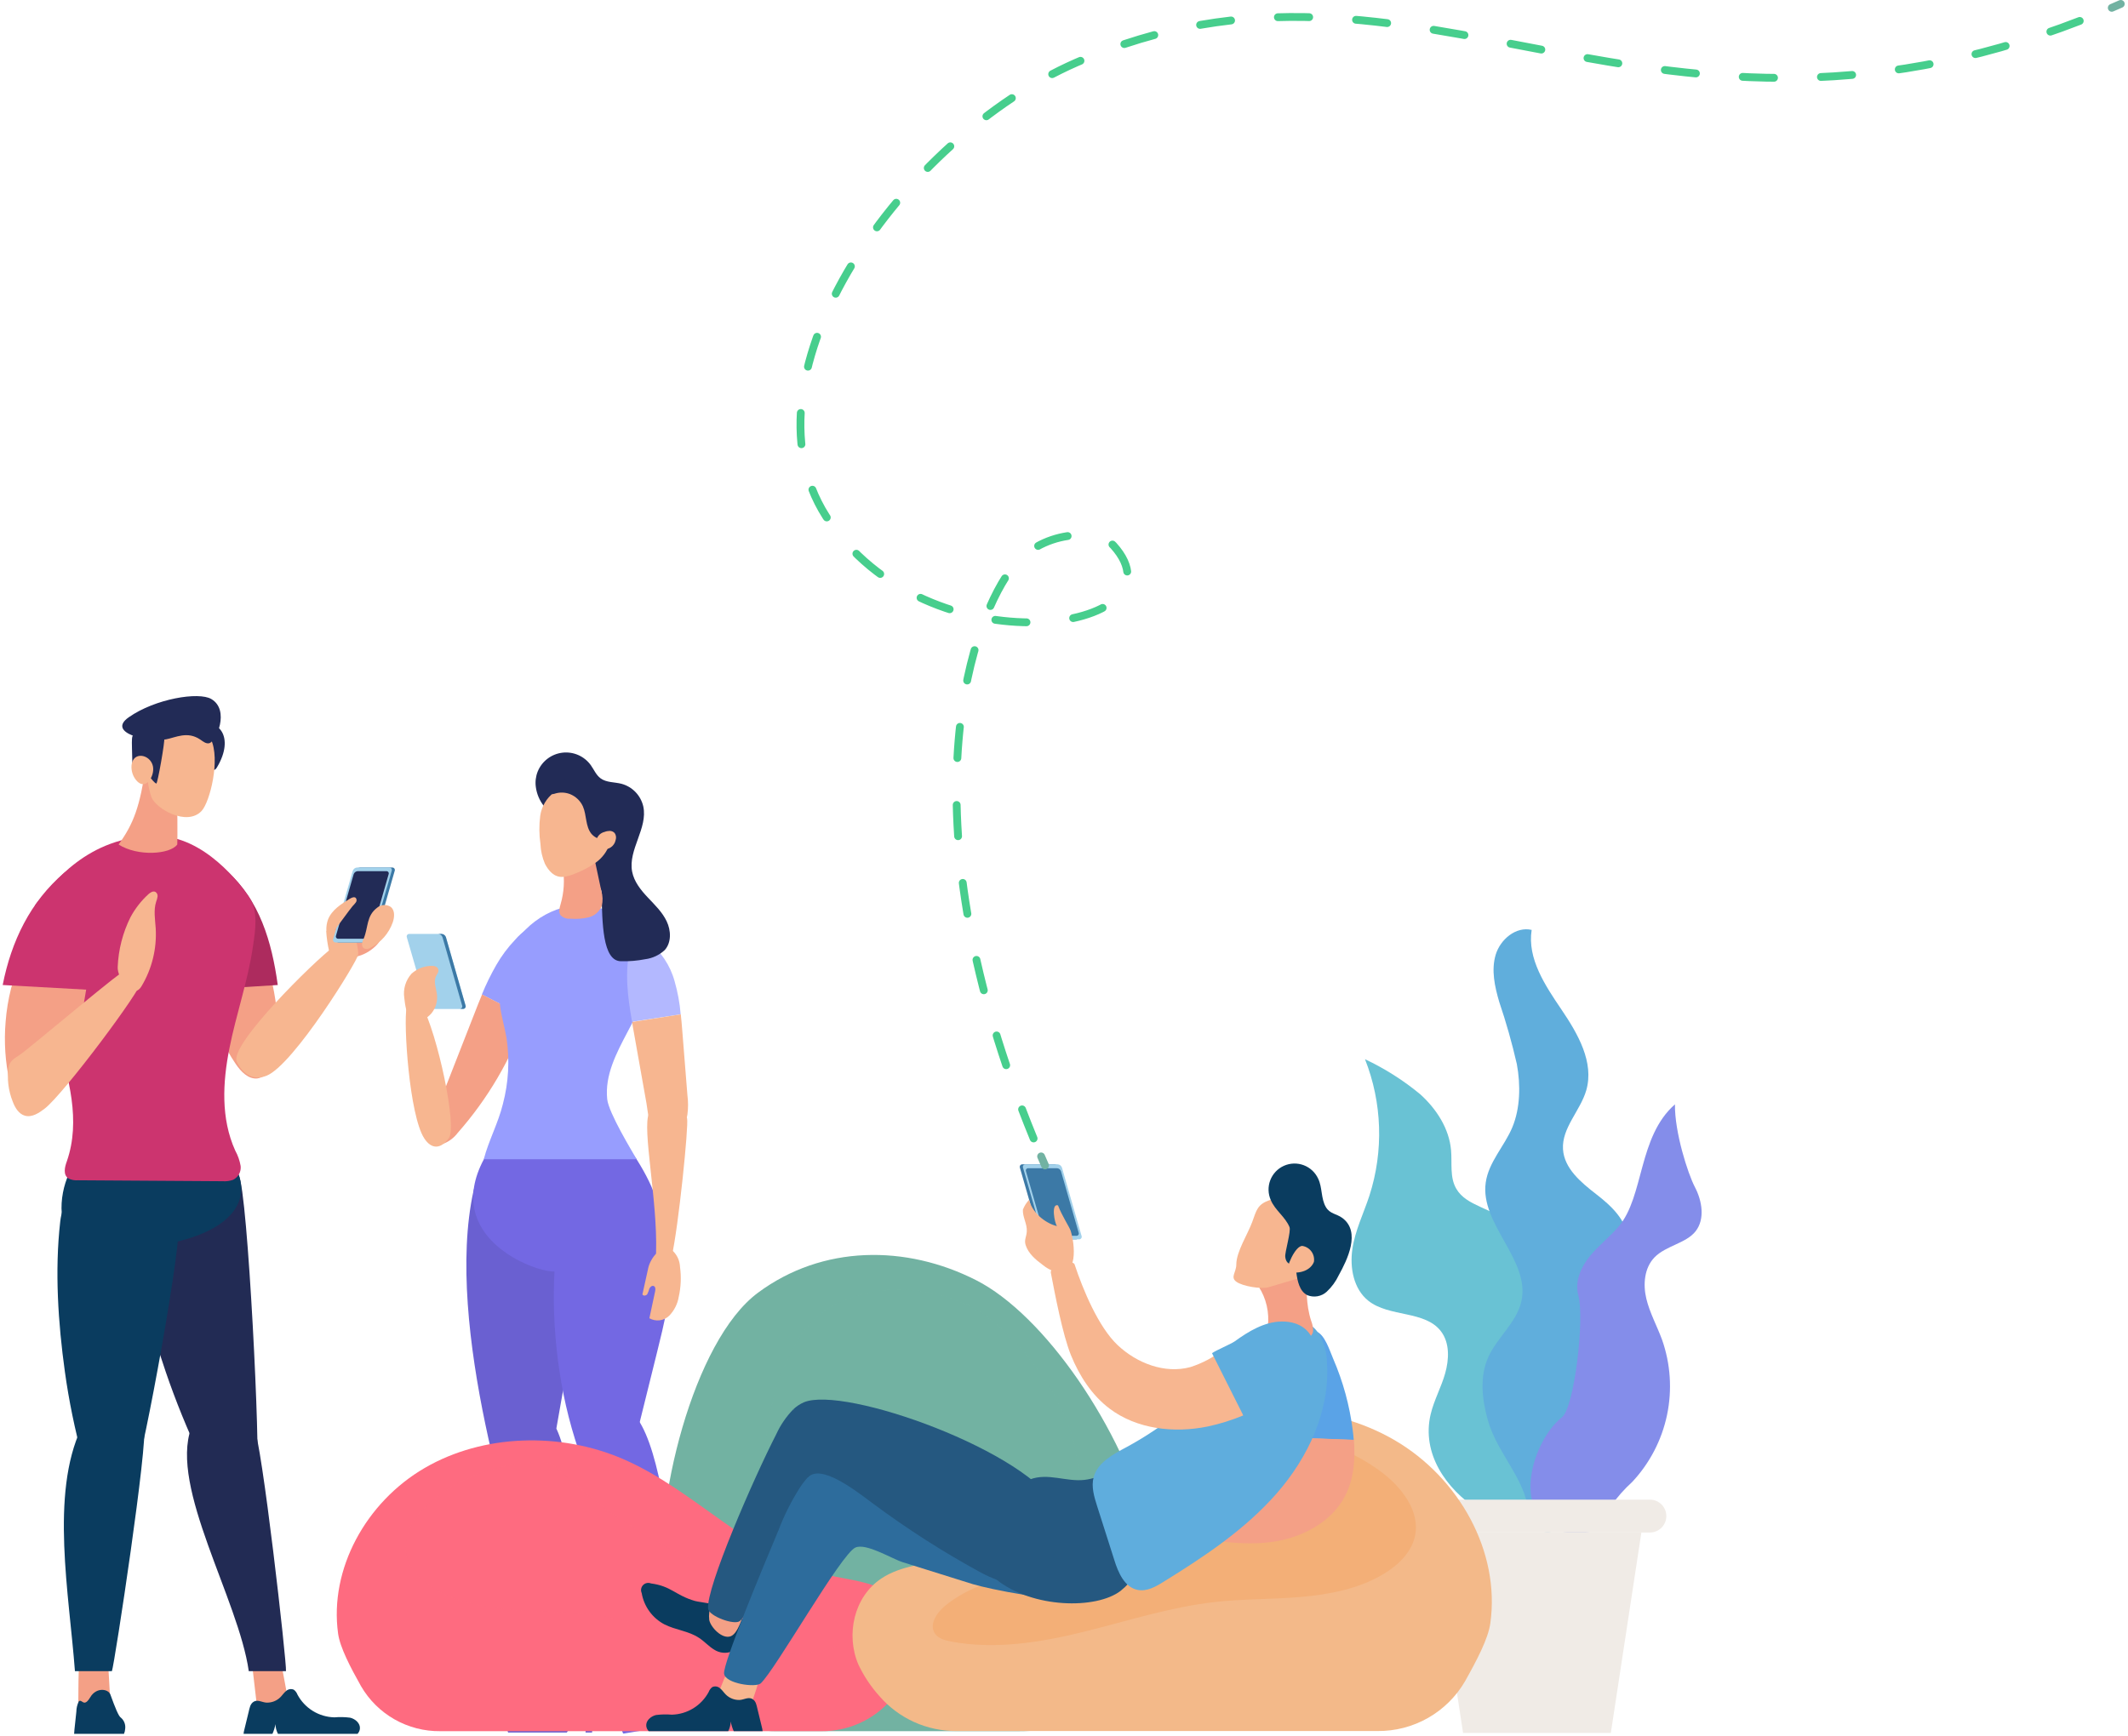 <svg width="544" height="444" viewBox="0 0 544 444" fill="none" xmlns="http://www.w3.org/2000/svg">
<path d="M365.735 361.619C366.592 358.014 368.456 354.695 369.449 351.145C370.442 347.595 370.632 343.432 368.401 340.467C364.321 335.026 355.153 336.876 349.793 332.605C346.025 329.599 345.032 324.199 345.713 319.438C346.393 314.677 348.583 310.297 350.079 305.727C353.748 294.321 353.349 281.995 348.95 270.85C354.002 273.229 358.737 276.231 363.042 279.787C367.191 283.528 370.455 288.534 370.945 294.097C371.244 297.443 370.564 301.088 372.305 303.999C374.93 308.543 381.664 308.787 385.105 312.732C388.193 316.255 396.626 353.43 395.538 356.559C394.327 359.959 390.274 361.483 388.41 364.584C386.547 367.685 392.586 373.371 393.416 376.677C395.701 385.899 388.465 392.999 377.8 386.008C369.721 380.703 363.341 371.712 365.735 361.619Z" fill="#69C2D4"/>
<path d="M380.29 362.925C378.834 357.715 378.249 351.975 380.453 347.037C382.656 342.099 387.703 338.182 388.927 332.741C391.28 322.186 378.29 313.072 379.814 302.367C380.548 297.144 384.602 293.077 386.615 288.248C388.628 283.419 388.764 277.461 387.757 272.061C386.53 266.706 385.032 261.417 383.269 256.214C382.112 252.283 381.174 248.053 382.357 244.122C383.541 240.191 387.567 236.831 391.552 237.783C390.396 245.128 395.007 251.998 399.197 258.187C403.386 264.376 407.576 271.653 405.508 278.808C403.985 284.045 399.224 288.411 399.564 293.866C399.863 298.749 404.121 302.313 407.984 305.305C411.847 308.298 416.037 312.106 416.023 316.962C416.023 323.491 408.542 328.048 408.147 334.564C407.794 340.576 413.588 345.296 414.5 351.254C415.411 357.212 411.453 362.598 407.576 367.128C403.699 371.657 399.415 376.649 399.564 382.662C399.632 385.382 400.476 388.742 398.394 390.551C392.681 395.502 390.736 384.756 389.648 381.913C387.186 375.235 382.276 370.079 380.29 362.925Z" fill="#60AEDC"/>
<path d="M399.306 362.394C402.475 359.878 405.128 337.094 403.482 331.218C402.516 327.776 404.108 324.09 406.352 321.302C408.596 318.513 411.507 316.323 413.82 313.589C420.322 305.89 418.73 290.669 428.184 282.385C428.075 289.458 431.462 300.068 433.298 303.578C435.135 307.087 435.896 311.739 433.462 314.84C431.027 317.942 425.871 318.513 422.947 321.519C420.335 324.24 419.995 328.443 420.866 332.075C421.736 335.706 423.586 339.039 424.878 342.548C427.059 348.727 427.503 355.385 426.163 361.798C424.822 368.211 421.748 374.134 417.275 378.921C415.245 380.768 413.421 382.83 411.834 385.069C410.038 388.007 411.031 389.803 408.039 391.136C404.693 392.632 398.68 392.319 395.715 390.102C387.064 383.682 392.491 367.794 399.306 362.394Z" fill="#848DEA"/>
<path d="M411.792 443.124H374.019L366.197 391.884H419.6L411.792 443.124Z" fill="#F0EBE6"/>
<path d="M421.777 383.464H364.021C361.7 383.464 359.818 385.346 359.818 387.667C359.818 389.988 361.7 391.87 364.021 391.87H421.777C424.098 391.87 425.98 389.988 425.98 387.667C425.98 385.346 424.098 383.464 421.777 383.464Z" fill="#F0EBE6"/>
<path fill-rule="evenodd" clip-rule="evenodd" d="M51.337 372.843C52.717 375.753 54.597 379.043 57.337 379.843C59.237 380.413 64.557 376.843 65.627 375.393C66.697 373.943 63.387 304.593 61.007 300.393C57.807 294.723 32.557 302.543 33.427 312.393C34.537 324.953 38.117 338.323 42.367 350.783C44.937 358.301 47.931 365.666 51.337 372.843Z" fill="#222B54"/>
<path d="M20.007 437.233C22.782 437.643 25.614 437.414 28.287 436.563L27.727 426.793C27.74 426.38 27.648 425.97 27.457 425.603C27.268 425.367 27.031 425.173 26.763 425.034C26.494 424.894 26.199 424.812 25.897 424.793C23.637 424.393 20.207 424.273 20.137 427.093C20.007 430.473 20.057 433.853 20.007 437.233Z" fill="#F4A086"/>
<path d="M65.797 437.233C68.542 437.649 71.346 437.42 73.987 436.563L72.177 426.793C72.133 426.369 71.989 425.961 71.757 425.603C71.321 425.134 70.725 424.845 70.087 424.793C67.787 424.393 64.337 424.273 64.617 427.093C65.007 430.473 65.407 433.853 65.797 437.233Z" fill="#F4A086"/>
<path fill-rule="evenodd" clip-rule="evenodd" d="M64.877 364.853C61.267 359.093 52.577 355.143 48.877 365.143C43.317 380.393 60.977 408.913 63.597 427.323H73.107C73.367 425.543 66.877 368.053 64.877 364.853Z" fill="#222B54"/>
<path fill-rule="evenodd" clip-rule="evenodd" d="M19.117 317.263C21.417 319.083 24.457 319.353 27.317 319.353C50.817 319.353 64.427 311.713 61.177 300.913C57.837 289.823 36.797 291.613 25.807 295.193C23.447 295.963 19.987 296.703 18.377 298.913C16.007 302.123 13.517 312.863 19.117 317.263Z" fill="#0A3C5F"/>
<path d="M51.267 241.233C52.027 252.033 54.147 263.103 60.267 272.073C61.577 274.003 63.477 276.003 65.797 275.763C66.463 275.649 67.096 275.391 67.65 275.005C68.205 274.62 68.668 274.117 69.007 273.533C69.703 272.35 70.161 271.042 70.357 269.683C72.357 259.123 69.107 248.363 65.897 238.113C64.577 233.893 62.817 226.423 58.517 224.113C54.047 221.743 51.787 229.063 51.377 232.053C51.023 235.101 50.986 238.178 51.267 241.233Z" fill="#F4A086"/>
<path d="M50.747 225.883C50.957 224.093 51.437 221.983 53.097 221.203C54.757 220.423 56.727 221.583 58.097 222.803C66.337 230.213 69.467 240.683 71.007 251.873L51.217 253.093C49.875 244.082 49.717 234.935 50.747 225.883Z" fill="#AD2B5E"/>
<path fill-rule="evenodd" clip-rule="evenodd" d="M21.117 372.843C21.907 375.753 23.117 379.043 25.698 379.843C27.477 380.413 33.517 376.843 34.877 375.393C36.237 373.943 47.138 315.763 45.597 311.543C44.601 308.89 42.917 306.55 40.719 304.762C38.521 302.973 35.887 301.8 33.087 301.363C25.378 300.133 16.508 302.523 15.398 312.363C13.967 324.923 14.857 338.293 16.587 350.753C17.621 358.206 19.134 365.585 21.117 372.843Z" fill="#0A3C5F"/>
<path d="M85.168 242.203C86.478 241.263 88.088 240.273 89.608 240.833C90.226 241.125 90.742 241.597 91.087 242.188C91.431 242.779 91.589 243.461 91.537 244.143C91.537 245.503 75.088 272.273 68.157 275.063C64.668 276.463 61.938 274.523 60.528 271.463C58.568 267.213 80.388 245.683 85.168 242.203Z" fill="#F7B690"/>
<path fill-rule="evenodd" clip-rule="evenodd" d="M36.787 364.853C34.557 359.103 25.727 354.563 20.787 365.143C12.787 382.143 17.687 407.643 19.157 427.323H28.607C29.287 425.543 38.007 368.053 36.787 364.853Z" fill="#0A3C5F"/>
<path d="M63.717 229.433C66.117 232.973 65.247 238.023 64.647 242.113C63.367 250.883 60.367 259.373 58.647 268.063C56.927 276.753 56.427 285.983 60.127 294.193C60.807 295.423 61.277 296.758 61.517 298.143C61.6 298.86 61.459 299.585 61.113 300.219C60.767 300.853 60.235 301.364 59.587 301.683C58.729 301.989 57.816 302.112 56.907 302.043L19.907 301.803C19.092 301.871 18.274 301.719 17.537 301.363C16.057 300.433 16.537 298.423 17.107 296.893C20.667 286.603 17.617 275.533 14.387 265.163C11.157 254.793 7.207 242.163 9.007 231.403C13.367 226.083 22.277 213.743 39.937 213.743C52.297 213.743 61.567 226.253 63.717 229.433Z" fill="#CC346F"/>
<path d="M2.847 252.683C5.352 243.174 10.562 234.597 17.848 227.993C19.157 226.813 20.927 225.633 22.547 226.323C22.979 226.536 23.358 226.842 23.658 227.219C23.957 227.596 24.169 228.034 24.277 228.503C24.494 229.437 24.562 230.399 24.477 231.353C24.008 242.503 22.008 253.553 20.008 264.563C19.524 267.971 18.61 271.305 17.288 274.483C15.931 277.684 13.396 280.24 10.207 281.623C8.527 282.263 5.767 282.623 4.207 281.433C2.957 280.433 2.757 277.973 2.437 276.563C1.336 271.542 0.999 266.384 1.437 261.263C1.658 258.368 2.13 255.497 2.847 252.683Z" fill="#F4A086"/>
<path fill-rule="evenodd" clip-rule="evenodd" d="M0.007 256.203C-0.002 256.273 -0.002 256.343 0.007 256.413L0.007 256.203Z" fill="#18898D"/>
<path d="M24.797 225.883C24.707 224.093 24.367 221.983 22.747 221.203C21.128 220.423 17.898 221.933 16.457 223.153C7.737 230.563 2.888 240.683 0.688 251.873L22.688 253.093C24.568 244.153 25.277 235.006 24.797 225.883Z" fill="#CC346F"/>
<path d="M32.437 247.823C34.177 247.653 35.727 249.213 36.117 250.923C36.507 252.633 16.337 279.683 11.457 283.453C9.977 284.593 8.177 285.793 6.377 285.293C4.767 284.843 3.817 283.203 3.237 281.633C2.131 278.858 1.766 275.842 2.177 272.883C2.567 270.943 4.317 270.343 5.727 269.243C10.917 265.183 31.317 247.933 32.437 247.823Z" fill="#F7B690"/>
<path d="M37.907 228.683C38.417 228.203 39.167 227.733 39.767 228.083C39.951 228.213 40.096 228.391 40.186 228.597C40.276 228.803 40.307 229.03 40.277 229.253C40.214 229.696 40.096 230.129 39.927 230.543C39.217 232.733 39.657 235.103 39.807 237.403C40.11 242.595 38.838 247.757 36.157 252.213C33.877 255.983 29.927 249.943 30.087 247.293C30.263 242.841 31.385 238.478 33.377 234.493C34.554 232.318 36.085 230.355 37.907 228.683Z" fill="#F7B690"/>
<path fill-rule="evenodd" clip-rule="evenodd" d="M55.447 196.253C54.857 197.253 54.107 196.973 54.147 195.833C54.267 192.193 54.397 191.623 52.747 188.363C51.847 186.573 51.557 186.363 52.377 185.813C55.127 183.793 60.317 188.103 55.447 196.253Z" fill="#222B56"/>
<path d="M44.867 201.363C43.657 196.023 39.617 194.773 37.267 196.053C35.767 206.053 34.267 210.483 30.317 215.943C35.187 219.063 43.497 218.483 45.317 215.943C45.367 215.133 45.497 204.123 44.867 201.363Z" fill="#F4A086"/>
<path d="M40.007 187.103C40.912 186.037 42.07 185.216 43.376 184.716C44.682 184.216 46.093 184.053 47.478 184.243C48.863 184.432 50.179 184.967 51.302 185.8C52.426 186.632 53.322 187.733 53.907 189.003C56.387 194.173 53.667 205.093 51.527 207.373C47.767 211.373 39.817 206.793 38.707 203.813C37.117 199.443 36.937 190.953 40.007 187.103Z" fill="#F7B690"/>
<path fill-rule="evenodd" clip-rule="evenodd" d="M42.007 188.593C42.227 189.433 40.267 200.493 39.957 200.363C38.877 199.913 37.497 196.813 35.447 196.933C34.787 196.933 33.887 197.393 33.857 196.083C33.697 187.773 33.377 188.193 34.857 187.433C38.107 185.753 41.587 187.113 42.007 188.593Z" fill="#222B56"/>
<path fill-rule="evenodd" clip-rule="evenodd" d="M32.907 183.413C39.687 178.653 50.797 176.843 54.017 178.743C58.817 181.553 55.287 189.603 53.487 190.043C52.667 190.243 51.917 189.603 51.217 189.123C47.897 186.863 44.927 188.593 42.437 189.053C38.007 189.863 27.127 187.463 32.907 183.413Z" fill="#222B56"/>
<path d="M33.627 195.683C33.511 197.044 33.923 198.397 34.777 199.463C37.207 202.463 39.647 198.403 39.087 195.893C38.417 192.863 34.007 192.013 33.627 195.683Z" fill="#F7B690"/>
<path fill-rule="evenodd" clip-rule="evenodd" d="M92.007 442.013C92.127 440.663 90.847 439.543 89.527 439.223C88.181 439.048 86.82 439.018 85.467 439.133C83.524 439.084 81.628 438.52 79.973 437.499C78.318 436.479 76.964 435.038 76.047 433.323C75.862 432.821 75.535 432.384 75.107 432.063C74.776 431.917 74.408 431.874 74.052 431.938C73.696 432.002 73.367 432.171 73.107 432.423C72.557 432.873 72.167 433.493 71.667 433.993C71.214 434.44 70.677 434.792 70.086 435.029C69.495 435.266 68.863 435.383 68.227 435.373C67.157 435.373 65.967 434.543 64.947 435.083C63.927 435.623 63.807 436.803 63.577 437.693C63.187 439.223 62.827 440.773 62.457 442.303C62.359 442.646 62.295 442.998 62.267 443.353H69.647C70.004 442.564 70.262 441.735 70.417 440.883C70.442 441.744 70.661 442.588 71.057 443.353H91.397C91.748 442.989 91.963 442.516 92.007 442.013Z" fill="#0A3C5F"/>
<path fill-rule="evenodd" clip-rule="evenodd" d="M32.007 442.013C32.067 441.494 31.999 440.969 31.809 440.483C31.619 439.996 31.313 439.564 30.917 439.223C30.337 438.913 29.427 436.643 28.227 433.323C27.677 431.803 24.607 431.383 23.077 433.993C22.577 434.843 22.077 435.393 21.567 435.373C21.057 435.353 20.567 434.543 20.127 435.083C19.736 435.898 19.527 436.789 19.517 437.693C19.347 439.223 19.187 440.773 19.027 442.303C19.027 442.643 18.957 443.003 18.947 443.353H31.697C31.877 442.928 31.982 442.474 32.007 442.013Z" fill="#0A3C5F"/>
<path d="M88.627 232.433C89.389 231.685 90.322 231.135 91.345 230.83C92.368 230.525 93.45 230.474 94.497 230.683C95.446 230.987 96.295 231.542 96.955 232.288C97.615 233.034 98.061 233.944 98.247 234.923C98.597 236.901 98.182 238.939 97.087 240.623C96.087 242.313 92.087 245.673 87.847 244.503C85.237 243.793 84.847 242.013 85.037 239.643C85.304 236.879 86.583 234.312 88.627 232.433Z" fill="#F4A086"/>
<path d="M90.167 237.413L83.387 238.023C83.488 239.782 83.743 241.528 84.147 243.243C84.517 245.073 91.297 245.603 91.537 244.143C91.747 242.853 90.787 239.453 90.167 237.413Z" fill="#F7B690"/>
<path d="M86.567 240.993H94.777C95.031 240.978 95.275 240.885 95.475 240.728C95.675 240.571 95.822 240.356 95.897 240.113L100.897 222.703C100.938 222.603 100.953 222.494 100.94 222.387C100.927 222.28 100.888 222.177 100.825 222.089C100.762 222.002 100.678 221.931 100.58 221.885C100.483 221.838 100.375 221.817 100.267 221.823H92.067C91.811 221.836 91.566 221.928 91.364 222.085C91.162 222.243 91.013 222.458 90.937 222.703L85.937 240.113C85.899 240.213 85.887 240.321 85.9 240.427C85.914 240.534 85.954 240.635 86.016 240.722C86.079 240.809 86.162 240.879 86.258 240.927C86.354 240.974 86.46 240.997 86.567 240.993Z" fill="#3C79A6"/>
<path d="M85.767 240.993H94.007C94.261 240.978 94.504 240.885 94.705 240.728C94.905 240.571 95.052 240.356 95.127 240.113L100.127 222.703C100.168 222.603 100.182 222.494 100.17 222.387C100.157 222.28 100.117 222.177 100.055 222.089C99.992 222.002 99.908 221.931 99.81 221.885C99.713 221.838 99.605 221.817 99.497 221.823H91.297C91.041 221.836 90.796 221.928 90.594 222.085C90.391 222.243 90.243 222.458 90.167 222.703L85.167 240.113C85.13 240.211 85.117 240.316 85.129 240.42C85.142 240.524 85.179 240.623 85.238 240.709C85.297 240.796 85.376 240.867 85.468 240.916C85.56 240.965 85.663 240.992 85.767 240.993Z" fill="#A2D1EB"/>
<path fill-rule="evenodd" clip-rule="evenodd" d="M86.447 240.043H93.837C94.064 240.029 94.282 239.945 94.461 239.804C94.639 239.663 94.771 239.471 94.837 239.253L99.347 223.553C99.382 223.463 99.394 223.365 99.382 223.269C99.37 223.173 99.334 223.082 99.277 223.003C99.221 222.924 99.145 222.861 99.058 222.819C98.971 222.777 98.874 222.758 98.777 222.763H91.407C91.181 222.782 90.966 222.866 90.788 223.007C90.61 223.147 90.478 223.337 90.407 223.553L85.897 239.253C85.863 239.342 85.851 239.437 85.862 239.532C85.873 239.626 85.908 239.717 85.962 239.795C86.016 239.873 86.089 239.936 86.174 239.979C86.258 240.023 86.352 240.045 86.447 240.043Z" fill="#222B56"/>
<path d="M85.207 238.213C86.837 236.213 89.107 232.933 90.127 231.713C90.427 231.418 90.705 231.1 90.957 230.763C91.087 230.598 91.157 230.393 91.157 230.183C91.157 229.973 91.087 229.769 90.957 229.603C90.557 229.243 89.957 229.513 89.467 229.793C87.217 231.153 84.827 232.673 83.857 235.113C83.523 236.045 83.38 237.035 83.437 238.023C83.437 238.023 85.297 238.493 85.207 238.213Z" fill="#F7B690"/>
<path d="M93.007 239.923C92.797 240.341 92.642 240.785 92.547 241.243C92.507 241.474 92.529 241.71 92.61 241.93C92.69 242.149 92.828 242.344 93.007 242.493C93.287 242.619 93.594 242.671 93.898 242.643C94.204 242.615 94.496 242.508 94.747 242.333C97.395 240.974 99.421 238.651 100.407 235.843C100.857 234.523 100.987 232.843 99.937 231.933C99.415 231.568 98.785 231.386 98.148 231.417C97.511 231.448 96.903 231.689 96.417 232.103C93.627 234.213 94.177 237.083 93.007 239.923Z" fill="#F7B690"/>
<path fill-rule="evenodd" clip-rule="evenodd" d="M142.227 365.283C143.374 358.73 144.527 352.176 145.687 345.623C146.917 338.623 148.167 331.443 147.537 324.133C146.907 316.823 146.077 307.273 140.767 302.703C133.987 296.843 123.217 294.703 121.047 304.523C113.417 339.173 131.877 394.693 135.627 407.203C136.627 410.663 137.767 414.123 138.907 417.553H148.477C147.007 398.133 147.097 375.683 142.227 365.283Z" fill="#6A60D1"/>
<path d="M148.477 417.553H138.907C140.241 421.553 141.647 425.553 143.127 429.553C143.647 430.953 144.377 432.553 145.807 432.963C147.627 433.493 150.057 431.893 149.807 430.033C149.217 426.163 148.807 421.933 148.477 417.553Z" fill="#F4A086"/>
<path fill-rule="evenodd" clip-rule="evenodd" d="M148.887 373.603C150.057 376.773 151.937 380.343 154.947 380.453C156.767 380.513 158.447 379.163 159.487 377.453C160.459 375.644 161.153 373.699 161.547 371.683L168.007 345.623C169.747 338.623 171.507 331.443 171.407 324.133C171.307 316.823 169.067 309.203 164.087 304.623C157.727 298.773 146.157 299.483 143.887 309.453C140.887 322.653 141.027 337.343 143.037 350.703C144.202 358.516 146.162 366.189 148.887 373.603Z" fill="#7368E3"/>
<path fill-rule="evenodd" clip-rule="evenodd" d="M163.007 362.833C157.057 354.313 145.827 359.683 148.317 370.033C151.317 382.533 156.167 394.903 161.017 406.783C162.304 409.923 163.637 413.043 165.017 416.143L174.327 413.143C171.087 393.683 169.007 371.543 163.007 362.833Z" fill="#7368E3"/>
<path d="M174.277 413.133L164.967 416.133C166.721 420.086 168.541 424.006 170.427 427.893C171.067 429.203 171.937 430.673 173.427 430.893C175.277 431.133 177.527 429.133 177.087 427.313C176.007 422.933 175.097 418.123 174.277 413.133Z" fill="#F7B690"/>
<path fill-rule="evenodd" clip-rule="evenodd" d="M179.847 433.013C179.777 431.304 179.439 429.617 178.847 428.013C178.187 426.493 177.727 424.903 176.317 424.013C176.165 424.533 175.898 425.012 175.536 425.415C175.175 425.818 174.728 426.135 174.227 426.343C173.557 426.483 169.927 425.233 169.327 425.573C168.897 425.813 169.257 432.863 167.457 434.573C165.657 436.283 163.397 437.463 161.337 438.863C160.59 439.318 159.944 439.92 159.437 440.633C159.191 440.991 159.041 441.406 159.003 441.839C158.964 442.272 159.038 442.707 159.217 443.103C159.259 443.17 159.306 443.233 159.357 443.293L174.137 440.843C174.39 440.275 174.614 439.694 174.807 439.103C175.514 436.99 176.227 434.883 176.947 432.783C177.938 435.102 178.578 437.556 178.847 440.063L180.497 439.793L179.847 433.013Z" fill="#7368E3"/>
<path fill-rule="evenodd" clip-rule="evenodd" d="M141.747 325.133C146.637 324.993 182.747 328.133 162.747 296.433C159.957 292.013 152.897 291.533 147.747 290.873C140.747 289.993 127.057 290.063 123.687 296.433C113.137 316.303 136.337 325.283 141.747 325.133Z" fill="#7368E3"/>
<path d="M136.007 254.953C137.487 249.783 138.617 243.893 136.907 238.633C136.377 236.983 136.267 236.723 134.797 237.543C133.633 238.316 132.583 239.248 131.677 240.313C129.825 242.256 128.214 244.415 126.878 246.743C125.482 249.175 124.249 251.698 123.188 254.293L134.377 260.053C135.007 258.373 135.557 256.683 136.007 254.953Z" fill="#979DFE"/>
<path d="M123.227 254.293C122.517 256.003 121.837 257.733 121.167 259.463L110.007 287.993C109.563 288.855 109.412 289.838 109.577 290.793C110.007 292.263 111.897 292.883 113.367 292.443C114.817 291.885 116.079 290.929 117.007 289.683C124.659 281.011 130.573 270.948 134.427 260.043L123.227 254.293Z" fill="#F4A086"/>
<path d="M103.947 257.593C104.157 256.593 104.617 255.363 105.647 255.253C106.677 255.143 107.347 256.123 107.817 256.983C111.817 264.293 116.907 287.983 114.757 290.983C112.757 293.843 110.327 293.983 108.447 291.073C104.637 285.183 103.107 261.683 103.947 257.593Z" fill="#F7B690"/>
<path d="M118.377 258.003H110.177C109.922 257.991 109.678 257.899 109.477 257.742C109.276 257.584 109.13 257.368 109.057 257.123L104.007 239.683C103.969 239.582 103.956 239.473 103.971 239.366C103.985 239.259 104.026 239.157 104.089 239.07C104.153 238.983 104.237 238.912 104.334 238.866C104.432 238.819 104.539 238.798 104.647 238.803H112.847C113.108 238.81 113.361 238.899 113.569 239.057C113.777 239.215 113.93 239.434 114.007 239.683L119.007 257.093C119.052 257.195 119.07 257.306 119.059 257.416C119.048 257.527 119.009 257.633 118.946 257.724C118.883 257.815 118.798 257.889 118.698 257.938C118.598 257.986 118.488 258.009 118.377 258.003Z" fill="#A2D1EB"/>
<path d="M119.007 257.123L114.007 239.683C113.932 239.438 113.783 239.223 113.581 239.065C113.379 238.908 113.133 238.816 112.877 238.803H112.007C112.262 238.817 112.506 238.909 112.706 239.066C112.907 239.224 113.054 239.439 113.127 239.683L118.127 257.093C118.168 257.193 118.183 257.302 118.17 257.409C118.157 257.517 118.118 257.619 118.055 257.707C117.992 257.795 117.908 257.865 117.81 257.912C117.713 257.958 117.605 257.979 117.497 257.973H118.367C118.472 257.977 118.575 257.955 118.669 257.91C118.764 257.865 118.845 257.798 118.908 257.714C118.971 257.631 119.013 257.534 119.03 257.431C119.047 257.328 119.039 257.222 119.007 257.123Z" fill="#3C79A6"/>
<path d="M103.347 255.143C103.185 254.044 103.267 252.922 103.586 251.857C103.906 250.793 104.456 249.811 105.197 248.983C106.529 247.781 108.235 247.074 110.027 246.983C110.797 246.913 111.767 247.063 112.027 247.793C112.287 248.523 111.697 249.073 111.427 249.703C110.797 251.143 111.527 252.763 111.707 254.323C111.803 255.188 111.722 256.064 111.472 256.897C111.221 257.73 110.804 258.504 110.247 259.173C109.357 260.173 106.857 262.113 105.407 261.173C103.957 260.233 103.497 256.603 103.347 255.143Z" fill="#F7B690"/>
<path d="M155.227 281.073C153.937 268.833 167.087 258.563 165.847 246.313C165.007 237.963 156.747 231.363 148.347 231.473C139.947 231.583 132.237 237.693 129.237 245.533C127.816 249.276 127.339 253.312 127.847 257.283C128.207 260.043 129.027 262.713 129.497 265.453C130.327 271.075 130.008 276.808 128.557 282.303C127.397 287.103 124.907 291.683 123.667 296.433H162.757C161.627 294.453 155.607 284.603 155.227 281.073Z" fill="#979DFE"/>
<path fill-rule="evenodd" clip-rule="evenodd" d="M151.777 436.163C151.978 434.477 151.917 432.77 151.597 431.103C151.312 429.464 150.53 427.953 149.357 426.773C149.027 427.583 148.187 428.673 147.357 428.713C146.667 428.713 143.247 427.293 142.597 427.533C142.137 427.703 141.377 434.333 139.317 435.743C137.257 437.153 134.847 437.923 132.587 438.973C131.776 439.295 131.041 439.782 130.427 440.403C130.123 440.716 129.905 441.103 129.796 441.525C129.687 441.948 129.691 442.392 129.807 442.813C129.835 442.883 129.868 442.95 129.907 443.013H144.907C145.255 442.495 145.572 441.958 145.857 441.403L148.997 435.523C149.596 437.972 149.829 440.496 149.687 443.013H151.357L151.777 436.163Z" fill="#6A60D1"/>
<path d="M172.467 250.953C171.353 246.848 168.926 243.22 165.557 240.623C165.174 240.272 164.709 240.022 164.204 239.896C163.699 239.77 163.171 239.773 162.667 239.903C162.254 240.161 161.904 240.507 161.641 240.917C161.378 241.327 161.21 241.79 161.147 242.273C159.597 248.483 160.477 254.983 161.577 261.273L174.007 259.373C173.775 256.522 173.259 253.702 172.467 250.953Z" fill="#B3B8FF"/>
<path d="M174.407 263.443C174.297 262.083 174.187 260.723 174.037 259.373L161.577 261.323C161.677 261.933 161.787 262.533 161.887 263.143C163.014 269.47 164.14 275.803 165.267 282.143C165.697 284.523 165.637 287.373 167.777 288.923C168.549 289.501 169.474 289.837 170.437 289.891C171.399 289.944 172.356 289.712 173.187 289.223C173.867 288.723 174.441 288.094 174.877 287.371C175.313 286.649 175.602 285.847 175.727 285.013C175.949 283.354 175.949 281.672 175.727 280.013L174.407 263.443Z" fill="#F7B690"/>
<path d="M167.717 320.223C167.717 321.693 167.647 325.173 169.117 325.283C170.257 325.373 171.437 322.533 171.697 321.423C173.457 313.703 176.077 287.813 175.647 286.013C174.937 283.013 167.737 280.763 165.917 284.663C164.097 288.563 168.127 306.833 167.717 320.223Z" fill="#F7B690"/>
<path d="M165.727 324.193L164.227 330.983C164.417 331.453 165.167 331.333 165.467 330.933C165.695 330.484 165.873 330.011 165.997 329.523C166.197 329.053 166.727 328.633 167.167 328.863C167.607 329.093 167.577 329.743 167.467 330.243L166.007 337.083C166.808 337.541 167.736 337.725 168.651 337.608C169.566 337.491 170.418 337.078 171.077 336.433C172.37 335.106 173.222 333.412 173.517 331.583C174.078 329.079 174.186 326.495 173.837 323.953C173.779 322.449 173.158 321.021 172.097 319.953C169.187 317.583 166.247 321.803 165.727 324.193Z" fill="#F7B690"/>
<path fill-rule="evenodd" clip-rule="evenodd" d="M137.457 197.283C137.981 195.993 138.84 194.866 139.945 194.02C141.05 193.173 142.362 192.638 143.744 192.468C145.126 192.299 146.528 192.502 147.805 193.057C149.082 193.612 150.188 194.498 151.007 195.623C151.837 196.773 152.377 198.163 153.517 199.013C155.007 200.123 157.057 199.953 158.857 200.413C160.226 200.778 161.469 201.509 162.454 202.527C163.439 203.546 164.128 204.813 164.447 206.193C165.667 211.783 160.537 217.253 161.597 222.873C162.087 225.433 163.797 227.573 165.597 229.483C167.397 231.393 169.307 233.223 170.427 235.573C171.547 237.923 171.677 240.973 169.947 242.923C168.568 244.211 166.819 245.033 164.947 245.273C162.916 245.671 160.847 245.845 158.777 245.793C153.977 245.793 153.977 235.903 153.777 228.263C153.627 223.843 143.397 223.363 142.147 219.123C141.457 216.793 142.237 214.293 142.007 211.883C141.777 209.473 140.567 207.883 139.067 206.143C137.934 204.725 137.211 203.023 136.977 201.223C136.794 199.89 136.96 198.533 137.457 197.283Z" fill="#222B56"/>
<path d="M143.877 221.893C144.384 225.007 144.19 228.194 143.307 231.223C143.037 232.153 142.717 233.223 143.307 234.033C143.637 234.359 144.035 234.607 144.473 234.759C144.91 234.912 145.376 234.964 145.837 234.913C147.389 235.046 148.952 234.932 150.467 234.573C151.223 234.385 151.923 234.02 152.51 233.509C153.098 232.998 153.556 232.355 153.847 231.633C154.142 230.375 154.101 229.061 153.727 227.823L152.187 220.603C152.102 219.877 151.826 219.187 151.387 218.603C150.94 218.194 150.373 217.938 149.77 217.875C149.167 217.812 148.559 217.945 148.037 218.253C147.003 218.889 146.122 219.747 145.457 220.763L143.877 221.893Z" fill="#F4A086"/>
<path d="M139.297 220.853C138.617 219.249 138.231 217.535 138.157 215.793C137.813 213.424 137.792 211.018 138.097 208.643C138.428 206.258 139.69 204.101 141.607 202.643C143.987 201.013 147.197 201.073 149.937 201.993C152.307 202.803 154.597 204.343 155.527 206.673C155.964 207.961 156.183 209.313 156.177 210.673C156.364 212.438 156.235 214.223 155.797 215.943C155.137 217.805 153.918 219.419 152.307 220.563C150.708 221.699 148.971 222.626 147.137 223.323C146.111 223.802 145.013 224.109 143.887 224.233C141.637 224.343 140.237 222.683 139.297 220.853Z" fill="#F7B690"/>
<path fill-rule="evenodd" clip-rule="evenodd" d="M149.007 206.183C150.007 208.453 149.627 211.313 151.207 213.233C151.875 213.993 152.787 214.495 153.785 214.654C154.784 214.813 155.807 214.618 156.677 214.103C157.315 213.668 157.842 213.09 158.215 212.414C158.589 211.738 158.798 210.985 158.827 210.213C158.872 208.664 158.416 207.142 157.527 205.873C156.638 204.612 155.543 203.51 154.287 202.613C152.422 201.141 150.259 200.093 147.947 199.543C146.471 199.223 144.943 199.223 143.467 199.543C142.357 199.783 140.217 200.393 139.917 201.703C139.617 203.013 140.767 203.233 141.687 202.983C142.987 202.539 144.401 202.56 145.687 203.043C147.158 203.621 148.348 204.746 149.007 206.183Z" fill="#222B56"/>
<path d="M154.527 212.733C154.963 212.559 155.428 212.468 155.897 212.463C156.131 212.467 156.362 212.518 156.575 212.615C156.789 212.711 156.98 212.85 157.137 213.023C157.315 213.282 157.429 213.579 157.471 213.889C157.512 214.2 157.48 214.517 157.377 214.813C157.229 215.563 156.794 216.225 156.164 216.659C155.535 217.092 154.761 217.262 154.007 217.133C153.739 217.073 153.485 216.959 153.263 216.797C153.041 216.635 152.854 216.428 152.716 216.191C152.577 215.953 152.488 215.69 152.456 215.417C152.423 215.143 152.448 214.867 152.527 214.603C152.668 214.144 152.927 213.73 153.278 213.402C153.629 213.073 154.06 212.843 154.527 212.733Z" fill="#F7B690"/>
<path d="M249.55 327.36C231.61 318.23 210.25 318.31 193.75 330.57C177.25 342.83 166.9 384.46 169.4 407.62C169.81 411.42 176.62 442.67 198.11 442.67H260.23C329.4 442.67 284.29 345 249.55 327.36Z" fill="#72B2A2"/>
<g style="mix-blend-mode:multiply" opacity="0.5">
<path d="M246.22 333.18C234.96 328.36 221.56 328.4 211.22 334.88C200.88 341.36 194.37 363.33 195.94 375.56C196.2 377.56 200.47 394.07 213.94 394.07H252.94C296.34 394.07 268 342.5 246.22 333.18Z" fill="#72B2A2"/>
</g>
<path d="M232.69 427.23C235.62 420.39 233.75 411.59 227.35 407.36C222.79 404.36 216.92 403.99 211.52 402.72C191.69 398.08 177.86 381.11 159.28 373.08C143.28 366.16 123.56 366.64 108.56 375.37C93.56 384.1 84.15 401.22 86.43 417.71C86.92 421.29 89.62 426.4 92.29 431.16C94.343 434.698 97.299 437.628 100.855 439.65C104.411 441.672 108.44 442.714 112.53 442.67H210C213.384 442.697 216.734 441.987 219.816 440.59C222.898 439.193 225.64 437.142 227.85 434.58C229.817 432.382 231.448 429.905 232.69 427.23Z" fill="#FE6B80"/>
<g style="mix-blend-mode:multiply" opacity="0.5">
<path d="M111.9 382.52C106.9 386.19 102.59 391.86 103.9 397.67C104.77 401.4 107.9 404.36 111.29 406.39C116.94 409.73 123.67 411.04 130.29 411.61C136.91 412.18 143.62 412.04 150.24 412.79C160.54 413.94 170.43 417.18 180.47 419.65C190.51 422.12 201.06 423.85 211.23 421.93C212.611 421.81 213.904 421.204 214.88 420.22C216.43 418.22 214.72 415.42 212.76 413.77C207.23 409.1 199.76 407.27 192.76 405.01C181.184 401.286 170.165 396.015 160 389.34C154.946 386.01 150.128 382.334 145.58 378.34C143.77 376.75 142.12 374.49 139.65 373.95C137.18 373.41 133.57 374.12 131.04 374.53C124.116 375.637 117.556 378.376 111.9 382.52Z" fill="#FE6B80"/>
</g>
<path d="M219.43 425.61C216.19 418.05 218.25 408.32 225.33 403.61C230.33 400.29 236.85 399.89 242.82 398.49C264.73 393.36 280.01 374.61 300.54 365.74C318.25 358.09 340.01 358.62 356.54 368.27C373.07 377.92 383.54 396.82 380.99 415.05C380.45 419.05 377.47 424.65 374.52 429.91C372.249 433.817 368.984 437.052 365.056 439.287C361.128 441.521 356.679 442.675 352.16 442.63H244.54C240.801 442.66 237.1 441.877 233.693 440.335C230.286 438.793 227.255 436.529 224.81 433.7C222.629 431.283 220.816 428.557 219.43 425.61Z" fill="#F3B989"/>
<path d="M352.9 376.21C358.38 380.27 363.18 386.52 361.69 392.94C360.74 397.07 357.33 400.34 353.53 402.58C347.29 406.27 339.85 407.72 332.53 408.35C325.21 408.98 317.8 408.83 310.53 409.65C299.15 410.93 288.22 414.5 277.12 417.24C266.02 419.98 254.37 421.87 243.12 419.75C241.62 419.46 240.01 419.03 239.12 417.87C237.4 415.66 239.29 412.56 241.46 410.73C247.57 405.58 255.84 403.55 263.6 401.06C276.384 396.939 288.553 391.114 299.78 383.74C305.362 380.068 310.685 376.015 315.71 371.61C317.71 369.85 319.53 367.35 322.26 366.76C324.99 366.17 328.98 366.95 331.78 367.4C339.418 368.625 346.656 371.644 352.9 376.21Z" fill="#F3AF77"/>
<path d="M192.41 434.78C192.396 435.131 192.298 435.474 192.126 435.78C191.954 436.087 191.711 436.348 191.419 436.543C191.126 436.738 190.792 436.861 190.443 436.903C190.094 436.944 189.74 436.902 189.41 436.78L184.31 436.35C183.79 436.35 183.18 436.21 182.93 435.75C182.851 435.528 182.821 435.292 182.842 435.057C182.863 434.822 182.934 434.595 183.05 434.39L184.77 430.17C185.167 428.889 185.883 427.729 186.85 426.8C188.35 425.59 192.52 425.04 193.7 427.01C194.83 428.82 192.87 433 192.41 434.78Z" fill="#F7B690"/>
<path fill-rule="evenodd" clip-rule="evenodd" d="M165.21 441.33C165.08 439.98 166.37 438.86 167.69 438.54C169.036 438.365 170.398 438.335 171.75 438.45C173.694 438.4 175.589 437.837 177.244 436.816C178.899 435.795 180.254 434.354 181.17 432.64C181.356 432.138 181.682 431.701 182.11 431.38C182.442 431.234 182.809 431.191 183.165 431.255C183.521 431.319 183.85 431.488 184.11 431.74C184.66 432.19 185.04 432.81 185.55 433.31C186.003 433.757 186.541 434.109 187.131 434.346C187.722 434.583 188.354 434.7 188.99 434.69C190.06 434.69 191.24 433.86 192.27 434.4C193.3 434.94 193.41 436.12 193.64 437.01C194.03 438.54 194.39 440.09 194.76 441.62C194.858 441.963 194.922 442.315 194.95 442.67H187.57C187.214 441.881 186.955 441.052 186.8 440.2C186.775 441.061 186.556 441.905 186.16 442.67H165.84C165.482 442.309 165.26 441.836 165.21 441.33Z" fill="#0A3C5F"/>
<path fill-rule="evenodd" clip-rule="evenodd" d="M182.55 421.81C181.15 420.96 180.06 419.69 178.69 418.81C176.05 417.04 172.69 416.81 169.83 415.35C168.316 414.55 167.007 413.412 166.003 412.025C164.999 410.637 164.327 409.038 164.04 407.35C163.889 407.015 163.842 406.642 163.905 406.28C163.968 405.918 164.138 405.583 164.393 405.318C164.648 405.054 164.976 404.871 165.336 404.795C165.695 404.719 166.069 404.752 166.41 404.89C171.67 405.59 172.56 407.89 177.67 409.38C179.03 409.77 184.98 410.2 187.67 411.93C190.59 413.81 189.94 415.09 189.78 416.33C189.62 417.57 188.48 421.6 187.21 422.25C186.456 422.562 185.638 422.686 184.825 422.609C184.013 422.532 183.232 422.258 182.55 421.81Z" fill="#0A3C5F"/>
<path d="M190.6 411.55C190.809 411.273 190.95 410.951 191.012 410.61C191.075 410.269 191.057 409.917 190.959 409.584C190.862 409.251 190.689 408.946 190.453 408.691C190.217 408.437 189.925 408.242 189.6 408.12L185.37 405.24C184.93 404.94 184.37 404.63 183.92 404.83C183.717 404.953 183.543 405.119 183.411 405.316C183.278 405.513 183.189 405.736 183.15 405.97L181.82 410.32C181.327 411.567 181.152 412.918 181.31 414.25C181.71 416.14 184.6 419.19 186.77 418.41C188.73 417.7 189.82 413.24 190.6 411.55Z" fill="#F4A086"/>
<path d="M198.45 366.72C199.533 364.357 201.014 362.199 202.83 360.34L212.48 379.93C209.15 380.24 206.59 382.93 203.95 387.93C194.37 406.11 190.95 412.93 189.17 414.48C187.83 415.69 181.23 413.27 181.02 411.35C180.45 406.07 192.6 378.12 198.45 366.72Z" fill="#255880"/>
<path d="M274.54 408.32C270.61 409.96 252.77 406.32 248.71 405.08L230.82 399.48C227.98 398.59 221.39 394.48 218.67 395.72C214.97 397.37 198.19 427.03 194.46 430.45C193.22 431.58 185.41 430.55 185.1 427.95C184.79 425.35 194.94 401 199 391.32C200.436 387.554 202.241 383.94 204.39 380.53C206.563 377.106 209.727 374.424 213.46 372.84C218.75 370.84 262.71 382.95 264.56 384.57C267.16 386.86 278.67 406.61 274.54 408.32Z" fill="#2D6C9C"/>
<path d="M287.9 378.62C290.276 380.385 292.028 382.862 292.9 385.69C294.07 389.444 294.083 393.462 292.938 397.224C291.793 400.985 289.543 404.315 286.48 406.78C280.28 411.57 263.9 411.3 254.68 403.87C248.59 398.96 254.45 394.87 256.28 387.24C257.21 383.41 259.58 379.69 263.28 378.3C267.93 376.54 272.58 378.97 277.28 378.41C281.3 377.92 283.72 375.69 287.9 378.62Z" fill="#255880"/>
<path d="M205.47 358.59C215.73 354.18 263.29 371.19 270.57 386C272.96 390.86 270.62 396.35 267.84 400.57C263.47 407.21 256.32 405.16 250.4 401.92C240.957 396.758 231.885 390.944 223.25 384.52C218.73 381.17 209.84 374.14 206.49 377.82L202.83 360.34C203.605 359.612 204.498 359.02 205.47 358.59Z" fill="#255880"/>
<path fill-rule="evenodd" clip-rule="evenodd" d="M329.63 364.44C329.13 360.08 327.89 355.79 327.97 351.44C327.923 348.769 328.672 346.145 330.12 343.9C331.26 342.27 334.2 339.77 336.43 340.45C338.66 341.13 339.95 345.45 340.82 347.45C343.348 353.292 345.032 359.464 345.82 365.78C345.92 366.58 346.01 367.4 346.07 368.21L329.79 367.61C329.799 366.551 329.745 365.493 329.63 364.44Z" fill="#5AA3E7"/>
<path d="M299.94 384.75C304.13 382.44 309.15 382.44 313.94 382.05C318.73 381.66 323.87 380.62 326.94 376.96C329.1 374.39 329.83 370.96 329.83 367.57L346.11 368.17C346.5 373.17 346.11 378.27 343.79 382.65C340.23 389.41 332.64 393.27 325.07 394.29C317.5 395.31 309.84 393.92 302.34 392.53C300.08 392.11 297.34 391.2 297.05 388.93C296.82 387.14 298.37 385.63 299.94 384.75Z" fill="#F4A086"/>
<path fill-rule="evenodd" clip-rule="evenodd" d="M336.87 340.65C338.37 342.944 339.185 345.619 339.22 348.36C340.07 360.6 334.47 372.61 326.39 381.85C318.31 391.09 307.92 398 297.5 404.44C295.5 405.71 293.18 407.01 290.84 406.55C287.47 405.89 285.84 402.1 284.84 398.84L280.47 385.13C279.7 382.73 278.93 380.13 279.58 377.73C280.58 373.96 284.52 371.9 287.96 370.05C297.476 364.899 305.953 358.026 312.96 349.78C315.36 346.96 317.59 343.96 320.39 341.54C324.82 337.72 332.62 334.91 336.87 340.65Z" fill="#5FADDD"/>
<path d="M335.19 337.77C335.484 338.503 335.653 339.281 335.69 340.07C335.702 340.466 335.603 340.857 335.403 341.198C335.203 341.539 334.911 341.817 334.56 342C334.027 342.15 333.463 342.15 332.93 342L323.87 340.58C324.639 337.021 324.122 333.304 322.41 330.09C321.847 329.322 321.571 328.381 321.63 327.43C321.85 326.43 322.82 325.87 323.71 325.43C325.721 324.492 327.845 323.82 330.03 323.43C332.5 322.97 333.82 322.23 333.91 324.8C334.07 329.35 333.76 333.35 335.19 337.77Z" fill="#F4A086"/>
<path d="M339.11 315.16C340.7 317.87 340.89 321.67 338.7 323.92C337.297 325.126 335.611 325.955 333.8 326.33L324.32 329.14C322.42 329.7 317.65 328.91 316.05 327.74C314.45 326.57 316.05 325.34 316.05 323.32C316.05 320.06 319 315.55 320.11 312.48C321.22 309.41 321.44 307.99 324.52 306.89C329.92 305 336.56 310.8 339.11 315.16Z" fill="#F7B690"/>
<path fill-rule="evenodd" clip-rule="evenodd" d="M342.25 326.06C341.495 327.666 340.439 329.112 339.14 330.32C338.481 330.914 337.668 331.31 336.794 331.462C335.92 331.614 335.021 331.516 334.2 331.18C332.2 330.18 331.67 327.57 331.39 325.33C331.05 322.61 328.9 324.11 328.56 321.39C328.42 320.23 330.09 314.84 329.64 313.76C328.58 311.17 325.95 309.46 324.87 306.88C324.15 305.271 324.098 303.443 324.727 301.796C325.355 300.15 326.611 298.82 328.22 298.1C329.829 297.38 331.657 297.328 333.304 297.957C334.95 298.585 336.28 299.841 337 301.45C338.07 303.7 337.66 306.45 338.94 308.65C340.01 310.45 341.64 310.32 343.17 311.45C347.94 315 344.42 322.14 342.25 326.06Z" fill="#0A3C5F"/>
<path d="M335.89 322.67C336.038 321.748 335.818 320.805 335.278 320.044C334.737 319.282 333.919 318.764 333 318.6C331.14 318.35 328.58 324.46 329.18 325.23C332.46 325.89 335.08 324.74 335.89 322.67Z" fill="#F7B690"/>
<path d="M274.71 323.32C276.83 329.75 280.8 339.32 285.71 343.95C290.62 348.58 297.78 351.35 304.31 349.57C307.31 348.611 310.117 347.128 312.6 345.19L317.85 361.92C314.897 363.149 311.837 364.103 308.71 364.77C300.13 366.52 290.64 365.46 283.65 360.19C279.12 356.77 275.93 351.82 273.79 346.56C271.65 341.3 269.7 330.99 268.63 325.42C268.31 323.8 274.23 321.87 274.71 323.32Z" fill="#F7B690"/>
<path fill-rule="evenodd" clip-rule="evenodd" d="M315.63 343C319.2 340.42 323.18 338 327.58 337.92C337.58 337.76 338.58 348.73 332.36 354.4C329.95 356.57 326.47 357.84 323.61 359.29C321.72 360.29 319.8 361.14 317.84 361.94L309.84 346.02C310.85 345.27 314.62 343.71 315.63 343Z" fill="#5FADDD"/>
<path d="M275.06 316.9H266.86C266.604 316.885 266.359 316.793 266.157 316.636C265.956 316.479 265.806 316.264 265.73 316.02L260.73 298.6C260.692 298.5 260.679 298.392 260.693 298.286C260.707 298.179 260.747 298.078 260.809 297.991C260.871 297.904 260.954 297.834 261.05 297.786C261.146 297.739 261.253 297.716 261.36 297.72H269.57C269.824 297.735 270.067 297.828 270.267 297.985C270.467 298.142 270.615 298.357 270.69 298.6L275.69 316.02C275.728 316.12 275.74 316.228 275.726 316.334C275.713 316.441 275.673 316.542 275.61 316.629C275.548 316.716 275.465 316.786 275.369 316.833C275.273 316.881 275.167 316.904 275.06 316.9Z" fill="#3C79A6"/>
<path d="M275.86 316.9H267.66C267.405 316.885 267.16 316.793 266.958 316.636C266.756 316.479 266.607 316.264 266.53 316.02L261.53 298.6C261.492 298.5 261.479 298.392 261.493 298.286C261.507 298.179 261.547 298.078 261.609 297.991C261.672 297.904 261.755 297.834 261.851 297.786C261.947 297.739 262.053 297.716 262.16 297.72H270.37C270.624 297.735 270.867 297.828 271.068 297.985C271.268 298.142 271.415 298.357 271.49 298.6L276.49 316.02C276.528 316.12 276.541 316.228 276.527 316.334C276.513 316.441 276.473 316.542 276.411 316.629C276.348 316.716 276.265 316.786 276.169 316.833C276.073 316.881 275.967 316.904 275.86 316.9Z" fill="#A2D1EB"/>
<path d="M275.18 316H267.79C267.564 315.982 267.348 315.897 267.17 315.756C266.993 315.616 266.86 315.426 266.79 315.21L262.28 299.51C262.245 299.42 262.233 299.322 262.245 299.226C262.257 299.13 262.293 299.038 262.35 298.96C262.407 298.881 262.482 298.818 262.569 298.776C262.657 298.734 262.753 298.715 262.85 298.72H270.24C270.467 298.736 270.683 298.82 270.862 298.961C271.04 299.102 271.172 299.293 271.24 299.51L275.75 315.21C275.785 315.3 275.797 315.398 275.785 315.494C275.773 315.59 275.737 315.682 275.68 315.76C275.623 315.839 275.548 315.902 275.46 315.944C275.373 315.986 275.277 316.005 275.18 316Z" fill="#3C79A6"/>
<path d="M273.7 314.7C273.36 313.7 271.47 310.88 270.47 308.22C268.62 307.59 269.6 312.89 270.22 313.51C268.06 313.09 264.02 310.67 263.08 306.79C262.394 307.524 261.854 308.383 261.49 309.32C261.39 311.21 262.6 312.96 262.49 314.85C262.42 316.26 261.77 317.01 262.19 318.36C262.87 320.52 264.72 322.08 266.54 323.43C267.451 324.181 268.487 324.766 269.6 325.16C275.87 327.05 274.73 317.89 273.7 314.7Z" fill="#F7B690"/>
<path d="M267.15 298C266.81 297.23 266.48 296.47 266.15 295.7" stroke="#72B2A2" stroke-width="2" stroke-miterlimit="10" stroke-linecap="round"/>
<path d="M264.23 291.11C231.07 210.21 247.45 161 258.15 146C265.92 135.08 280.85 135.3 284.65 139.5C304.45 161.43 236.87 172.4 211.15 132C187.9 95.49 230.93 35.34 275.15 16C363.38 -22.58 421.62 51.05 537.55 3" stroke="#47CE8D" stroke-width="2" stroke-miterlimit="10" stroke-linecap="round" stroke-dasharray="8 12"/>
<path d="M539.85 2L542.15 1" stroke="#72B2A2" stroke-width="2" stroke-miterlimit="10" stroke-linecap="round"/>
</svg>
